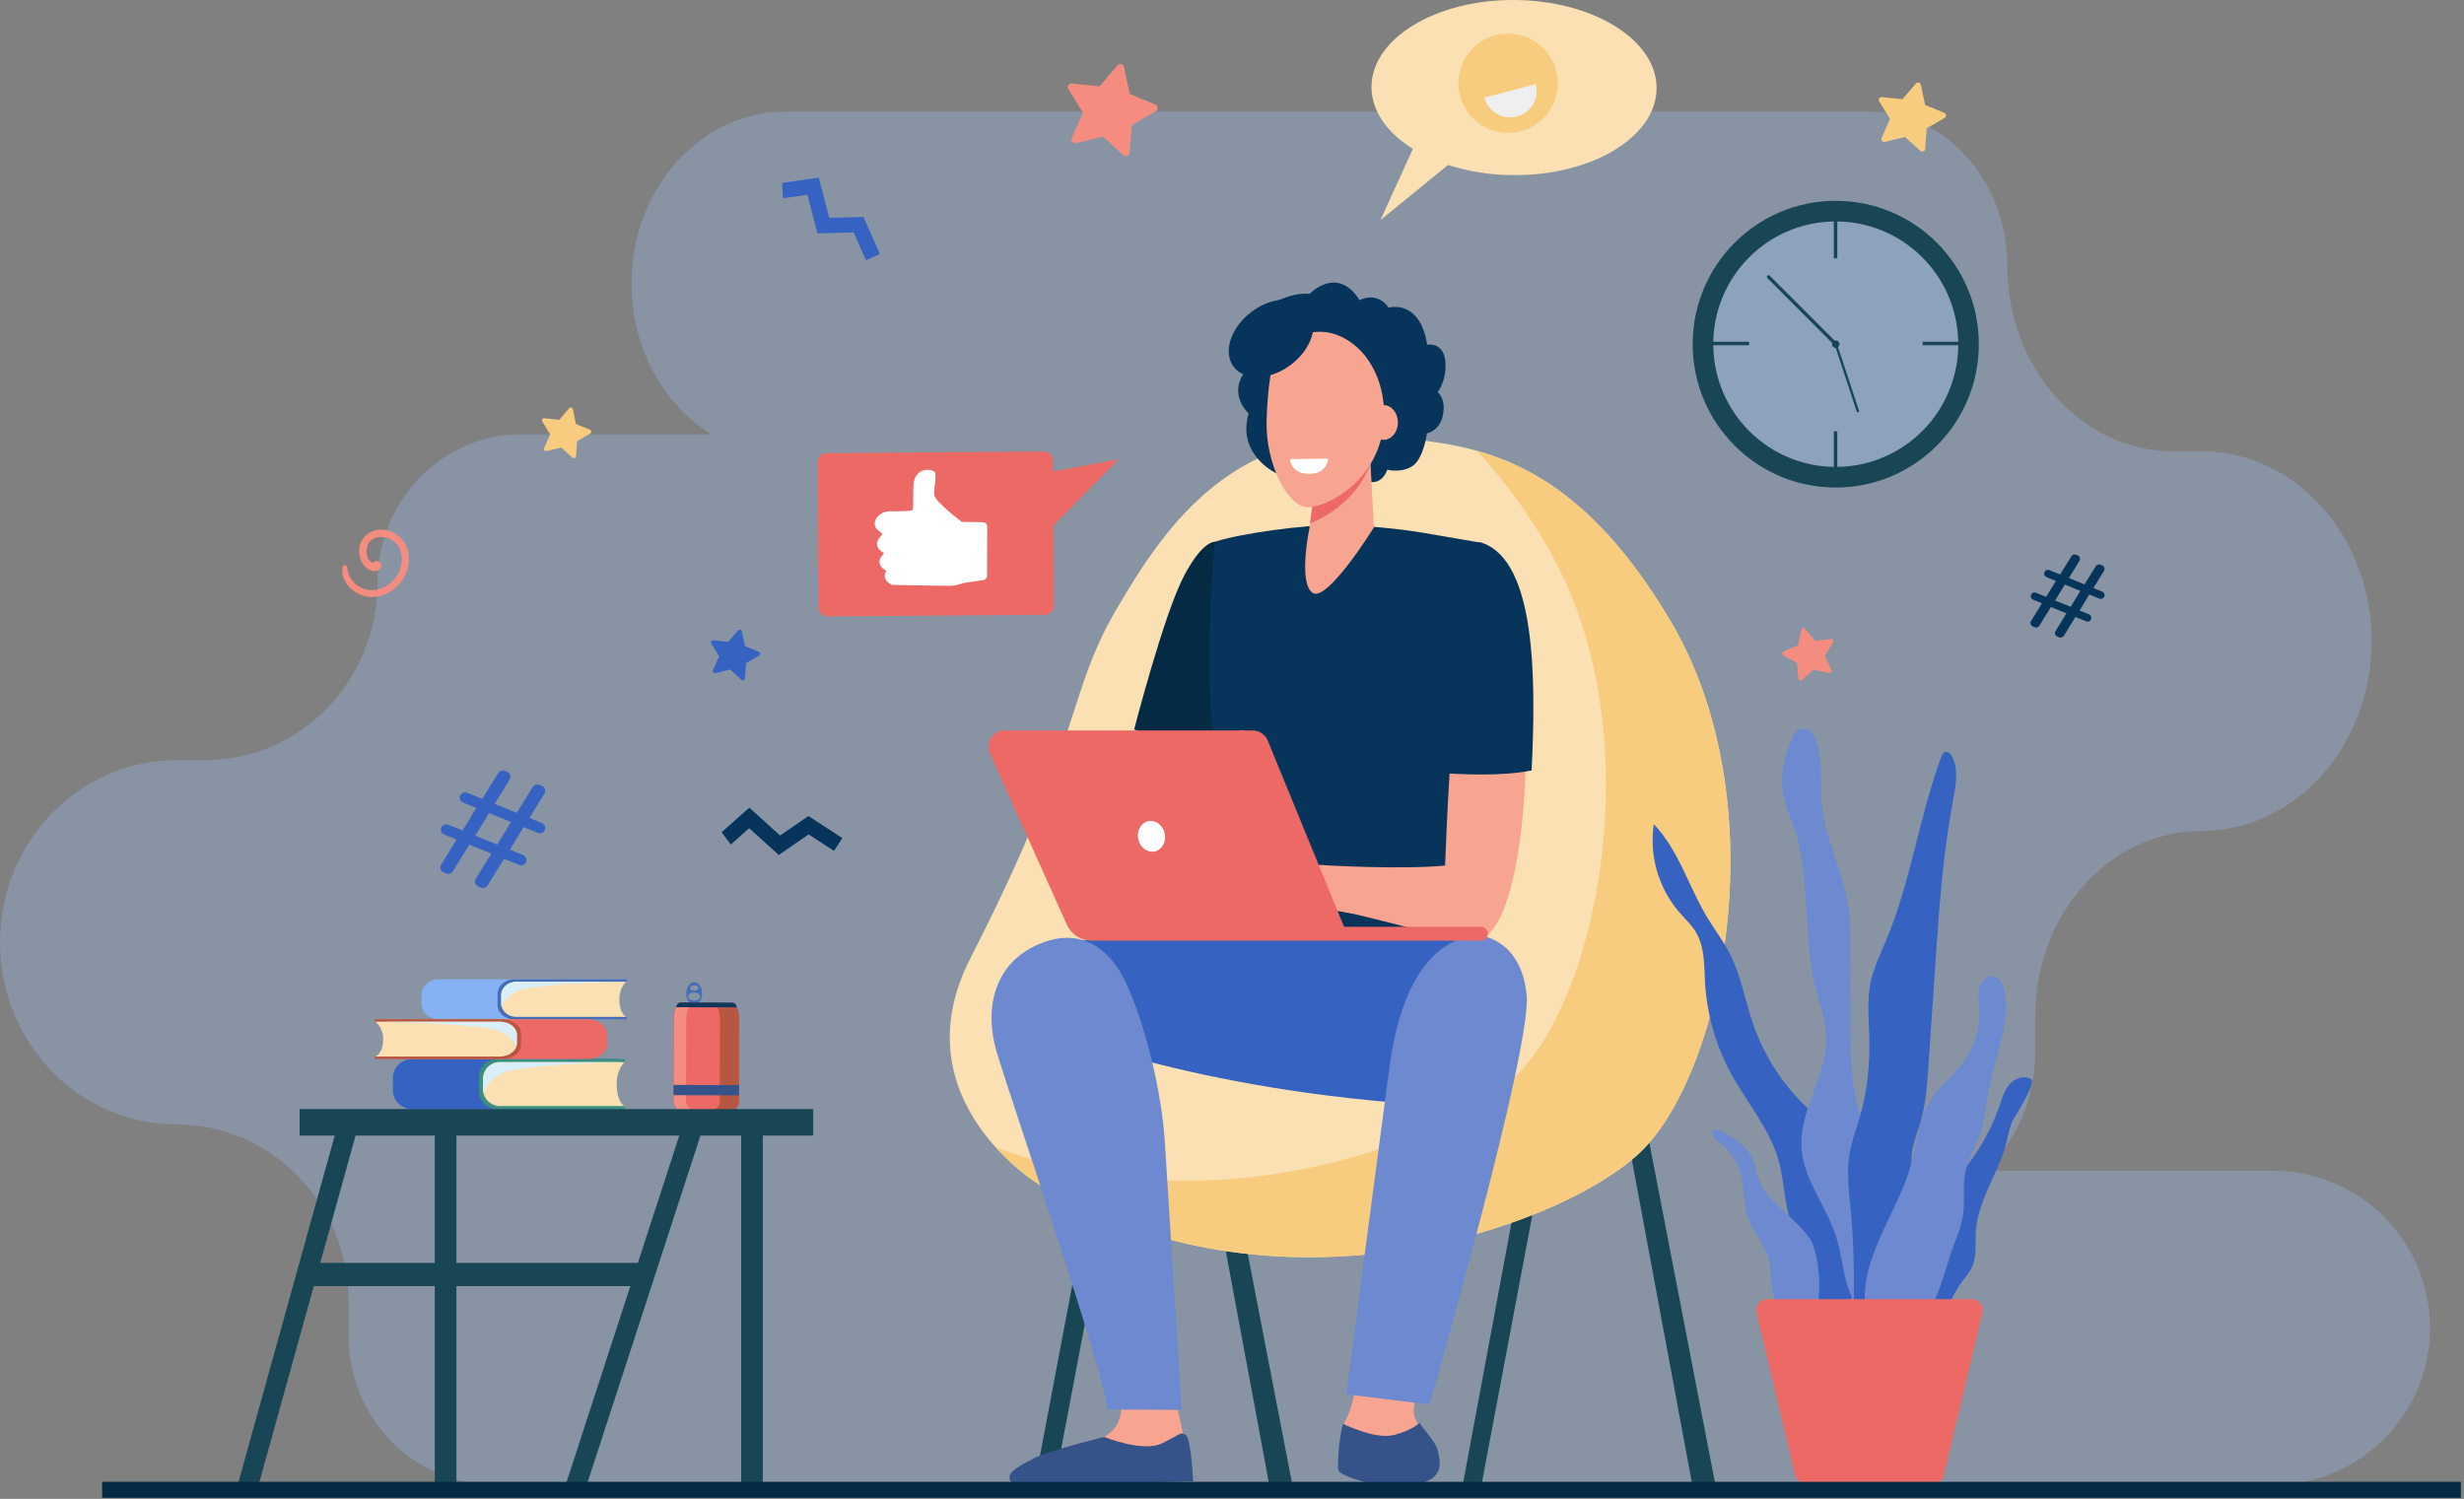 <svg width="503" height="306" viewBox="0 0 503 306" fill="none" xmlns="http://www.w3.org/2000/svg">
<rect x="0" y="0" width="503" height="306" fill="#808080" stroke="none"/>
<path opacity="0.3" d="M464 239.018H405.164C411.462 233.232 415.477 224.468 415.477 214.659V207.457C415.477 186.575 430.657 169.647 449.383 169.647C468.579 169.647 484.142 152.294 484.142 130.889C484.142 109.482 468.579 92.13 449.383 92.13H443.688C424.963 92.123 409.775 75.195 409.775 54.321C409.775 36.901 397.107 22.771 381.481 22.771H160.409C143.015 22.771 128.918 38.493 128.918 57.887C128.918 71.145 135.508 82.678 145.233 88.663H106.397C90.201 88.663 77.07 102.212 77.07 118.926C77.07 138.956 61.337 155.192 41.928 155.192H36.025C16.129 155.192 0 171.837 0 192.369C0 212.902 16.129 229.555 36.025 229.555C55.435 229.555 71.169 245.792 71.169 265.822V272.736C71.169 289.45 84.298 302.999 100.494 302.999H236.953C237.982 303.098 239.025 303.152 240.08 303.152H464C481.705 303.152 496.059 288.798 496.059 271.091C496.059 253.373 481.705 239.018 464 239.018Z" fill="#9BC1F9"/>
<path d="M141.718 200.535C140.826 200.535 140.099 201.564 140.095 202.835C140.092 204.106 140.814 205.142 141.707 205.143C142.599 205.145 143.326 204.116 143.328 202.843C143.33 201.57 142.606 200.539 141.718 200.535ZM141.718 201.187C142.197 201.187 142.584 201.428 142.584 201.723C142.584 202.018 142.194 202.255 141.715 202.254C141.236 202.252 140.849 202.013 140.849 201.718C140.849 201.423 141.238 201.185 141.717 201.187H141.718ZM141.71 204.279C141.04 204.279 140.487 203.907 140.489 203.453C140.491 202.999 141.038 202.631 141.715 202.632C142.392 202.634 142.938 203.004 142.936 203.458C142.934 203.912 142.385 204.281 141.708 204.279H141.71Z" fill="#466EB6"/>
<path d="M138.048 205.622C137.708 206.354 137.531 207.151 137.529 207.957L137.487 224.823C137.49 225.314 137.688 225.783 138.036 226.129C138.385 226.474 138.856 226.667 139.347 226.666L148.99 226.689C149.234 226.691 149.475 226.645 149.701 226.554C149.927 226.462 150.133 226.327 150.306 226.156C150.479 225.984 150.618 225.781 150.712 225.556C150.807 225.332 150.856 225.09 150.857 224.847L150.899 207.979C150.903 207.17 150.732 206.37 150.397 205.634L138.048 205.622Z" fill="#7F1CA0"/>
<path d="M138.048 205.622C137.708 206.354 137.531 207.151 137.529 207.957L137.487 224.823C137.49 225.314 137.688 225.783 138.036 226.129C138.385 226.474 138.856 226.667 139.347 226.666L148.99 226.689C149.234 226.691 149.475 226.645 149.701 226.554C149.927 226.462 150.133 226.327 150.306 226.156C150.479 225.984 150.618 225.781 150.712 225.556C150.807 225.332 150.856 225.09 150.857 224.847L150.899 207.979C150.903 207.17 150.732 206.37 150.397 205.634L138.048 205.622Z" fill="#7F1CA0"/>
<path d="M150.901 207.989L150.859 224.857C150.858 225.1 150.808 225.341 150.713 225.566C150.619 225.79 150.481 225.994 150.307 226.165C150.134 226.336 149.928 226.472 149.703 226.563C149.477 226.655 149.235 226.701 148.992 226.699L139.347 226.676C138.856 226.678 138.385 226.485 138.036 226.139C137.688 225.794 137.491 225.324 137.489 224.833L137.529 207.966C137.532 207.159 137.709 206.363 138.048 205.632L150.392 205.664C150.726 206.394 150.9 207.187 150.901 207.989Z" fill="#ED6966"/>
<path d="M140.045 224.83L140.085 207.962C140.089 207.156 140.266 206.361 140.605 205.629H138.048C137.708 206.361 137.531 207.157 137.529 207.964L137.487 224.83C137.49 225.321 137.688 225.79 138.036 226.136C138.385 226.481 138.856 226.674 139.347 226.673H141.903C141.412 226.674 140.941 226.481 140.593 226.136C140.244 225.79 140.047 225.321 140.045 224.83Z" fill="#F48C7F"/>
<path d="M150.901 207.989L150.859 224.857C150.858 225.1 150.808 225.341 150.713 225.566C150.619 225.79 150.481 225.994 150.307 226.165C150.134 226.336 149.928 226.471 149.702 226.563C149.477 226.655 149.235 226.701 148.991 226.699H145.048C145.543 226.705 146.019 226.514 146.373 226.168C146.727 225.823 146.929 225.351 146.936 224.857L146.976 207.989C146.976 207.179 146.799 206.379 146.459 205.644L150.387 205.654C150.724 206.386 150.9 207.183 150.901 207.989Z" fill="#B75742"/>
<path d="M150.392 205.653L138.047 205.622C138.048 205.494 138.074 205.366 138.124 205.248C138.174 205.129 138.247 205.021 138.339 204.931C138.431 204.84 138.539 204.769 138.659 204.721C138.778 204.672 138.906 204.648 139.035 204.649L149.407 204.674C149.536 204.674 149.663 204.699 149.783 204.748C149.902 204.797 150.01 204.869 150.102 204.959C150.193 205.05 150.266 205.158 150.316 205.277C150.365 205.396 150.391 205.524 150.392 205.653Z" fill="#13375B"/>
<path d="M137.493 221.491L137.488 223.587L150.858 223.619L150.864 221.524L137.493 221.491Z" fill="#355389"/>
<path d="M125.899 200.192H127.373C127.116 200.019 126.813 199.927 126.502 199.929H89.558C87.625 199.929 86.059 201.318 86.059 203.031V205.001C86.059 206.715 87.625 208.103 89.558 208.103L126.089 208.093L125.899 200.192Z" fill="#86B1F2"/>
<path d="M104.918 199.936C103.075 199.936 101.568 201.264 101.568 202.902V205.13C101.568 206.768 103.075 208.096 104.918 208.096H127.916V207.594H127.822L121.975 207.103L120.802 202.992C120.802 202.992 123.082 200.723 123.231 200.664C123.38 200.606 127.831 200.426 127.831 200.426H127.925V199.924L104.918 199.936Z" fill="#466EB6"/>
<path d="M126.432 204.001C126.432 201.599 127.832 200.435 127.832 200.435H105.397C103.698 200.435 102.322 201.654 102.322 203.158V204.874C102.322 206.381 103.698 207.599 105.397 207.599H127.832C127.832 207.599 126.432 207.028 126.432 204.001Z" fill="#FAE0B2"/>
<g style="mix-blend-mode:multiply">
<path d="M102.322 203.158V204.874C102.322 205.095 102.352 205.314 102.412 205.527C103.167 203.885 104.618 202.304 107.38 201.797C113.826 200.611 127.832 200.435 127.832 200.435H105.397C103.698 200.435 102.322 201.654 102.322 203.158Z" fill="#DAEEF7"/>
</g>
<path d="M125.291 216.534H126.966C126.683 216.317 126.337 216.199 125.98 216.199H84.161C83.645 216.194 83.134 216.29 82.656 216.482C82.179 216.675 81.743 216.96 81.375 217.32C81.007 217.681 80.714 218.111 80.513 218.585C80.311 219.059 80.204 219.568 80.199 220.083V222.549C80.204 223.064 80.311 223.573 80.513 224.047C80.714 224.521 81.007 224.951 81.375 225.311C81.743 225.672 82.179 225.957 82.656 226.149C83.134 226.342 83.645 226.438 84.161 226.433L125.506 226.418L125.291 216.534Z" fill="#3662C1"/>
<path d="M101.553 216.212C100.558 216.202 99.6 216.588 98.889 217.284C98.179 217.981 97.774 218.931 97.764 219.925V222.713C97.774 223.708 98.179 224.658 98.889 225.354C99.6 226.05 100.558 226.436 101.553 226.426H127.583V225.803H127.474L120.857 225.188L119.517 220.044C119.517 220.044 122.1 217.197 122.268 217.128C122.435 217.059 127.472 216.833 127.472 216.833H127.581V216.214L101.553 216.212Z" fill="#3C8F7C"/>
<path d="M125.895 221.301C125.895 218.294 127.479 216.835 127.479 216.835H102.086C101.633 216.831 101.184 216.915 100.764 217.085C100.345 217.254 99.962 217.504 99.639 217.821C99.316 218.137 99.059 218.515 98.882 218.931C98.704 219.348 98.611 219.795 98.606 220.247V222.393C98.616 223.306 98.987 224.179 99.64 224.818C100.292 225.458 101.172 225.812 102.086 225.803H127.479C127.479 225.803 125.895 225.088 125.895 221.301Z" fill="#FAE0B2"/>
<g style="mix-blend-mode:multiply">
<path d="M98.606 220.247V222.393C98.606 222.668 98.64 222.943 98.707 223.21C99.565 221.155 101.206 219.177 104.33 218.54C111.627 217.056 127.479 216.835 127.479 216.835H102.086C101.633 216.831 101.184 216.915 100.764 217.085C100.345 217.254 99.962 217.504 99.639 217.821C99.316 218.137 99.059 218.515 98.882 218.931C98.704 219.348 98.611 219.795 98.606 220.247Z" fill="#DAEEF7"/>
</g>
<path d="M78.821 208.344H77.146C77.445 208.171 77.786 208.08 78.132 208.083H119.968C122.156 208.083 123.93 209.463 123.93 211.165V213.115C123.93 214.817 122.156 216.195 119.968 216.195L78.606 216.185L78.821 208.344Z" fill="#ED6966"/>
<path d="M102.573 208.09C104.667 208.09 106.363 209.41 106.363 211.038V213.249C106.363 214.877 104.667 216.195 102.573 216.195H76.528V215.693H76.636L83.256 215.205L84.596 211.123C84.596 211.123 82.013 208.867 81.844 208.81C81.675 208.753 76.638 208.575 76.638 208.575H76.529V208.09H102.573Z" fill="#B75742"/>
<path d="M78.218 212.128C78.218 209.741 76.632 208.585 76.632 208.585H102.035C103.958 208.585 105.516 209.797 105.516 211.292V212.994C105.516 214.488 103.958 215.701 102.035 215.701H76.632C76.632 215.701 78.218 215.133 78.218 212.128Z" fill="#FAE0B2"/>
<g style="mix-blend-mode:multiply">
<path d="M105.516 211.292V212.994C105.516 213.214 105.482 213.433 105.414 213.642C104.558 212.013 102.916 210.443 99.789 209.939C92.491 208.766 76.632 208.585 76.632 208.585H102.035C103.958 208.592 105.516 209.797 105.516 211.292Z" fill="#DAEEF7"/>
</g>
<path d="M232.37 212.692L228.448 211.949L211.419 301.813L215.341 302.557L232.37 212.692Z" fill="#184655"/>
<path d="M345.435 302.981H350.152L332.574 211.949L328.651 212.693L345.435 302.981Z" fill="#184655"/>
<path d="M259.075 302.981H263.792L246.214 211.949L242.291 212.693L259.075 302.981Z" fill="#184655"/>
<path d="M302.457 302.981L298.626 303.026L315.481 212.358L319.402 213.1L302.457 302.981Z" fill="#184655"/>
<path d="M285.347 89.351C300.876 91.013 320.973 92.768 341.147 127.004C363.198 164.425 351.591 220.319 334.187 235.852C316.784 251.385 259.941 270.562 212.159 241.852C212.159 241.852 183.308 224.452 198.115 195.574C220.901 151.138 217.682 141.869 227.866 124.453C238.05 107.038 252.383 85.82 285.347 89.351Z" fill="#FAE0B2"/>
<path d="M341.147 127.004C327.378 103.637 313.645 95.403 301.375 91.996C306.12 96.907 310.931 103.219 315.749 111.398C337.799 148.818 326.191 204.713 308.787 220.245C293.353 234.019 246.904 250.656 203.26 234.222C207.747 239.188 212.156 241.847 212.156 241.847C259.938 270.559 316.78 251.381 334.184 235.848C351.588 220.316 363.198 164.425 341.147 127.004Z" fill="#F7CC7F"/>
<path d="M69.909 115.872C69.469 119.344 73.084 122.098 76.298 121.882C79.853 121.641 82.868 118.726 83.387 115.234C83.95 111.453 81.678 108.43 78.164 108.153C74.744 107.884 72.556 110.929 73.543 114.001C74.251 116.204 76.263 117.024 77.275 116.418C78.065 115.944 78.017 114.743 77.062 114.539C76.875 114.507 76.683 114.53 76.509 114.605C76.335 114.68 76.186 114.804 76.08 114.961C75.243 114.626 74.447 113.105 74.987 111.462C75.677 109.359 78.337 109.24 79.983 110.22C82.082 111.467 82.412 114.152 81.643 116.292C80.834 118.539 78.628 120.313 76.224 120.48C74.91 120.563 73.615 120.127 72.618 119.266C71.621 118.405 71.001 117.188 70.891 115.875C70.891 115.811 70.879 115.747 70.854 115.687C70.83 115.628 70.794 115.574 70.749 115.528C70.703 115.482 70.649 115.446 70.59 115.421C70.53 115.396 70.466 115.383 70.402 115.383C70.338 115.383 70.274 115.395 70.214 115.42C70.154 115.444 70.1 115.48 70.054 115.525C70.009 115.571 69.972 115.625 69.947 115.684C69.923 115.744 69.91 115.808 69.909 115.872Z" fill="#F48C7F"/>
<path d="M309.183 0.001C293.102 -0.095 280.037 7.832 279.975 17.704C279.945 22.641 283.176 27.13 288.424 30.396L281.814 44.915L295.608 33.679C299.929 35.051 304.436 35.751 308.97 35.755C325.05 35.85 338.116 27.924 338.179 18.049C338.243 8.175 325.255 0.096 309.183 0.001Z" fill="#FAE0B2"/>
<path d="M298.05 19.579C298.562 21.518 299.637 23.262 301.141 24.591C302.644 25.919 304.507 26.772 306.494 27.041C308.482 27.311 310.505 26.985 312.307 26.105C314.11 25.224 315.611 23.829 316.621 22.096C317.63 20.363 318.103 18.369 317.98 16.367C317.857 14.365 317.143 12.445 315.928 10.848C314.713 9.252 313.052 8.052 311.155 7.4C309.259 6.747 307.211 6.672 305.271 7.183C303.983 7.523 302.774 8.112 301.714 8.919C300.654 9.726 299.763 10.733 299.092 11.885C298.421 13.036 297.984 14.308 297.805 15.628C297.627 16.948 297.71 18.291 298.05 19.579Z" fill="#F7CC7F"/>
<path d="M313.507 17.165C313.689 17.853 313.733 18.571 313.638 19.276C313.542 19.982 313.308 20.662 312.95 21.277C312.591 21.892 312.115 22.431 311.548 22.862C310.982 23.293 310.336 23.609 309.647 23.79C308.959 23.972 308.241 24.016 307.536 23.921C306.83 23.825 306.15 23.591 305.535 23.233C304.92 22.874 304.381 22.398 303.95 21.831C303.519 21.265 303.203 20.619 303.022 19.93L313.507 17.165Z" fill="#EFEFEF"/>
<path d="M168.96 125.842L213.335 125.507C213.82 125.501 214.283 125.304 214.624 124.959C214.965 124.615 215.156 124.149 215.156 123.664L214.933 93.998C214.927 93.513 214.731 93.05 214.386 92.709C214.041 92.368 213.575 92.177 213.09 92.177L168.715 92.512C168.23 92.517 167.767 92.714 167.426 93.059C167.086 93.404 166.894 93.869 166.894 94.354L167.117 124.021C167.123 124.506 167.32 124.969 167.665 125.31C168.009 125.651 168.475 125.842 168.96 125.842Z" fill="#ED6966"/>
<path d="M214.017 108.351L228.343 93.751L210.668 97.05L214.017 108.351Z" fill="#ED6966"/>
<path d="M200.648 106.616L196.337 106.539C196.337 106.539 190.903 102.482 190.735 101.048C190.568 99.614 191.461 96.579 190.618 96.19C189.776 95.802 187.99 95.508 186.863 97.408C186.044 98.787 186.725 103.817 186.219 104.153C185.901 104.364 183.422 104.39 181.611 104.38C181.027 104.376 180.452 104.532 179.95 104.832C179.448 105.132 179.038 105.563 178.764 106.08C178.579 106.426 178.519 106.826 178.594 107.211C178.669 107.597 178.875 107.944 179.178 108.195L180.141 108.999L179.384 110.004C179.113 110.365 178.997 110.818 179.06 111.264C179.122 111.71 179.359 112.113 179.719 112.385L180.477 112.962L179.958 113.555C179.801 113.735 179.684 113.946 179.613 114.174C179.543 114.402 179.522 114.642 179.55 114.879C179.578 115.116 179.656 115.344 179.778 115.549C179.901 115.754 180.065 115.931 180.26 116.068L180.93 116.542L180.829 116.728C180.626 117.103 180.57 117.54 180.673 117.953C180.776 118.367 181.03 118.727 181.385 118.962L182.064 119.411L193.548 119.614C194.623 119.634 195.692 119.433 196.687 119.024L200.739 118.428C200.949 118.397 201.142 118.292 201.281 118.13C201.421 117.969 201.497 117.763 201.497 117.55L201.524 107.5C201.523 107.268 201.43 107.045 201.266 106.88C201.103 106.714 200.881 106.62 200.648 106.616Z" fill="white"/>
<path d="M235.489 146.225L231.497 158.2L243.663 153.416L235.489 146.225Z" fill="#F79C8D"/>
<path d="M248.03 110.592C247.219 110.626 244.997 111.366 241.747 117.487C237.598 125.303 231.529 148.914 231.529 148.914L249.642 155.633L251.966 150.705L255.797 112.765C255.797 112.765 248.255 110.582 248.03 110.592Z" fill="#042A44"/>
<path d="M271.961 107.189C266.784 107.189 253.975 108.696 248.03 110.594C248.03 110.594 243.663 148.004 251.961 176.423C253.821 182.788 250.425 202.803 250.425 202.803L304.07 202.098C304.07 202.098 297.715 153.708 300.109 145.892C302.502 138.076 302.559 110.837 302.559 110.837C302.559 110.837 302.193 110.78 290.499 108.766C285.057 107.837 277.489 107.182 271.961 107.189Z" fill="#07345A"/>
<path d="M278.213 272.244C278.213 272.244 277.025 285.895 274.844 289.676C272.663 293.456 274.958 299.882 275.074 300.765C275.189 301.647 279.667 302.907 286.787 302.15C293.908 301.393 293.792 299.756 293.218 297.11C292.643 294.463 288.854 291.061 288.625 288.542C288.395 286.023 290.802 276.949 290.802 276.949L278.213 272.244Z" fill="#F7A491"/>
<path d="M256.477 191.543C256.477 191.543 219.447 189.495 211.178 194.485C202.908 199.475 212.673 209.728 212.673 209.728C212.673 209.728 242.824 222.793 293.291 225.693C305.243 226.381 306.273 194.636 304.038 192.009C301.804 189.383 256.477 191.543 256.477 191.543Z" fill="#3662C1"/>
<path d="M287.675 303.214C295.007 302.435 294.1 298.845 293.509 296.12C293.139 294.415 291.035 292.403 289.782 290.5C289.127 291.021 288.06 291.939 284.876 292.877C281.569 293.85 277.037 291.924 274.156 290.716C273.127 294.535 273.08 299.405 273.176 300.143C273.288 301.054 280.343 303.992 287.675 303.214Z" fill="#355389"/>
<path d="M283.628 217.945C282.149 229.103 274.824 284.647 274.824 284.647L291.821 286.746C291.821 286.746 312.722 214.249 311.65 203.162C310.578 192.074 302.754 191.141 302.754 191.141C302.754 191.141 287.544 188.411 283.628 217.945Z" fill="#6D89CF"/>
<path d="M267.345 59.991C267.345 59.991 272.993 54.036 277.536 61.279C277.536 61.279 281.033 59.314 283.489 62.813C283.489 62.813 289.812 60.91 291.347 70.364C291.347 70.364 294.6 69.75 295.032 73.617C295.464 77.485 293.497 80.063 293.497 80.063C293.497 80.063 295.325 81.433 294.502 84.987C293.796 88.002 291.295 88.472 291.295 88.472C291.295 88.472 290.625 93.565 288.41 95.101C286.196 96.637 283.193 95.899 283.193 95.899C283.193 95.899 282.395 98.661 279.816 98.411C277.236 98.162 274.047 95.711 271.161 96.817C268.275 97.922 260.787 96.755 260.787 96.755C260.787 96.755 252.379 93.011 254.894 84.416C254.894 84.416 250.476 80.426 254.343 75.639C254.343 75.639 251.519 68.15 257.105 63.731C262.692 59.312 267.345 59.991 267.345 59.991Z" fill="#07345A"/>
<path d="M268.3 100.413L267.278 107.998C267.278 107.998 264.988 118.924 267.933 121.029C270.878 123.135 280.462 107.686 280.462 107.686L279.457 88.468L268.3 100.413Z" fill="#F7A491"/>
<path d="M279.777 94.689C277.343 101.244 271.548 105.274 267.434 106.837L268.3 100.406L279.457 88.468L279.777 94.689Z" fill="#ED6966"/>
<path d="M272.641 68.279C266.663 66.22 260.29 70.192 259.378 76.356C258.897 79.578 258.623 82.828 258.556 86.085C258.388 94.944 262.98 103.564 267.003 103.564C271.027 103.564 282.142 97.83 282.544 85.255C282.792 77.492 278.916 70.438 272.641 68.279Z" fill="#F7A491"/>
<path d="M279.579 86.249C279.579 88.204 280.876 89.787 282.474 89.787C284.072 89.787 285.367 88.204 285.367 86.249C285.367 84.294 284.07 82.711 282.474 82.711C280.878 82.711 279.579 84.304 279.579 86.249Z" fill="#F7A491"/>
<path d="M255.216 63.868C251.06 67.16 249.605 72.16 251.963 75.038C254.322 77.915 259.603 77.58 263.757 74.289C267.911 70.998 269.368 65.998 267.01 63.118C264.652 60.239 259.37 60.58 255.216 63.868Z" fill="#07345A"/>
<path d="M303.144 115.004C298.129 113.128 295.675 158.167 294.998 176.706C286.121 177.557 270.635 176.706 266.78 176.423C264.966 176.287 260.787 174.761 258.983 174.527C257.141 174.286 255.466 174.16 254.553 174.318C254.218 174.376 244.961 178.148 244.167 178.976C243.186 180.003 240.529 182.591 240.985 183.71C241.44 184.828 246.092 180.591 246.092 180.591L248.368 179.318C245.534 182.078 240.127 185.711 240.906 187.035C241.667 188.326 246.543 184.638 250.018 182.125C247.037 184.805 243.333 189.609 244.188 190.358C244.953 191.028 249.166 185.472 253.668 183.87C255.343 183.277 257 184.921 258.313 185.118C259.276 185.264 260.765 185.576 261.712 185.308L266.588 183.931C268.248 184.08 268.29 185.058 269.966 185.415C271.913 185.827 275.107 186.262 277.586 186.865C291.863 190.343 296.625 191.956 300.995 191.954C314.229 191.946 314.998 119.435 303.144 115.004Z" fill="#F7A491"/>
<path d="M312.663 157.287C313.603 138.299 313.464 114.894 302.78 110.901C298.566 109.324 291.137 118.798 292.472 157.673C298.177 158.142 306.549 158.52 312.663 157.287Z" fill="#07345A"/>
<path d="M252.906 149.128H253.995L270.363 189.214L269.236 189.043L252.906 149.128Z" fill="#F79C8D"/>
<path d="M228.511 283.924C228.511 283.924 229.993 288.663 227.338 291.797C224.683 294.931 213.646 298.006 212.199 299.703C210.752 301.4 210.859 302.845 210.859 302.845L241.831 301.996L241.496 292.674L240.069 285.974L228.511 283.924Z" fill="#F7A491"/>
<path d="M225.41 293.359C225.41 293.359 233.368 296.567 237.213 294.668C241.057 292.768 240.941 292.242 242.054 292.951C243.166 293.659 243.561 302.398 243.561 302.398L208.735 303.418C206.312 303.363 205.085 301.584 207.06 300.068C208.41 299.023 209.97 298.324 210.858 297.818C213.58 296.254 225.41 293.359 225.41 293.359Z" fill="#355389"/>
<path d="M229.683 200.29C227.29 195.265 221.846 188.733 212.263 192.671C203.127 196.426 200.675 205.654 203.553 215.103C206.43 224.552 225.412 280.103 226.074 287.739L241.224 287.84C241.224 287.84 238.471 243.855 237.796 233.223C237.154 222.997 233.827 208.981 229.683 200.29Z" fill="#6D89CF"/>
<path d="M205.085 149.128H255.734C256.389 149.128 257.029 149.323 257.573 149.688C258.117 150.053 258.541 150.572 258.789 151.178L274.383 189.214H302.306C302.681 189.214 303.04 189.362 303.305 189.627C303.571 189.892 303.72 190.251 303.72 190.626C303.72 191.001 303.571 191.36 303.306 191.625C303.041 191.89 302.681 192.039 302.306 192.039H222.841C221.771 192.039 220.725 191.73 219.827 191.148C218.929 190.567 218.218 189.739 217.78 188.763L202.07 153.783C201.845 153.28 201.749 152.728 201.791 152.179C201.833 151.629 202.012 151.098 202.312 150.636C202.612 150.173 203.022 149.792 203.507 149.529C203.991 149.266 204.534 149.128 205.085 149.128Z" fill="#ED6966"/>
<path d="M232.355 171.277C232.69 172.986 234.188 174.125 235.685 173.828C237.182 173.532 238.115 171.902 237.774 170.193C237.432 168.485 235.941 167.346 234.445 167.642C232.95 167.939 232.013 169.564 232.355 171.277Z" fill="white"/>
<path opacity="0.3" d="M374.75 95.324C388.562 95.324 399.759 84.104 399.759 70.264C399.759 56.423 388.562 45.204 374.75 45.204C360.939 45.204 349.742 56.423 349.742 70.264C349.742 84.104 360.939 95.324 374.75 95.324Z" fill="#9BC1F9"/>
<path d="M357.074 69.771H347.854V70.481H357.074V69.771Z" fill="#184655"/>
<path d="M401.703 69.771H392.484V70.481H401.703V69.771Z" fill="#184655"/>
<path d="M375.065 43.502H374.357V52.741H375.065V43.502Z" fill="#184655"/>
<path d="M375.065 88.044H374.357V97.284H375.065V88.044Z" fill="#184655"/>
<path d="M375.512 70.264C375.512 70.415 375.468 70.562 375.384 70.688C375.3 70.814 375.18 70.912 375.041 70.969C374.901 71.027 374.747 71.042 374.599 71.013C374.451 70.983 374.315 70.91 374.208 70.803C374.101 70.696 374.029 70.56 373.999 70.412C373.97 70.263 373.985 70.11 374.043 69.97C374.102 69.831 374.2 69.711 374.326 69.628C374.451 69.544 374.599 69.499 374.75 69.5C374.953 69.5 375.146 69.581 375.289 69.724C375.432 69.867 375.512 70.061 375.512 70.264Z" fill="#184655"/>
<path d="M374.75 70.605C374.706 70.606 374.661 70.597 374.62 70.58C374.578 70.564 374.541 70.538 374.509 70.507L360.796 56.771C360.764 56.74 360.739 56.702 360.721 56.66C360.704 56.619 360.695 56.575 360.695 56.53C360.695 56.485 360.704 56.441 360.721 56.399C360.738 56.358 360.763 56.32 360.795 56.288C360.826 56.256 360.864 56.231 360.905 56.214C360.947 56.197 360.991 56.188 361.036 56.188C361.081 56.187 361.126 56.196 361.167 56.213C361.208 56.23 361.246 56.255 361.278 56.287L374.992 70.022C375.055 70.087 375.091 70.174 375.091 70.265C375.091 70.355 375.055 70.442 374.992 70.507C374.96 70.538 374.922 70.564 374.881 70.58C374.84 70.597 374.795 70.606 374.75 70.605Z" fill="#184655"/>
<path d="M379.159 84.151C379.13 84.137 379.104 84.117 379.083 84.092C379.061 84.067 379.045 84.038 379.035 84.007L374.6 70.592C374.589 70.561 374.585 70.528 374.587 70.496C374.59 70.463 374.598 70.432 374.613 70.403C374.627 70.373 374.648 70.347 374.672 70.326C374.697 70.305 374.725 70.288 374.756 70.278C374.787 70.268 374.82 70.263 374.852 70.266C374.885 70.268 374.917 70.277 374.946 70.291C374.975 70.306 375.001 70.326 375.022 70.35C375.044 70.375 375.06 70.404 375.07 70.435L379.502 83.852C379.518 83.898 379.519 83.948 379.506 83.996C379.493 84.043 379.467 84.085 379.429 84.118C379.392 84.15 379.346 84.17 379.298 84.176C379.249 84.182 379.2 84.174 379.156 84.151H379.159Z" fill="#184655"/>
<path d="M414.608 126.792L416.841 123.165L415.048 122.438C414.954 122.4 414.869 122.344 414.797 122.273C414.725 122.202 414.667 122.117 414.628 122.024C414.589 121.93 414.568 121.83 414.568 121.729C414.568 121.627 414.588 121.527 414.626 121.433C414.664 121.339 414.72 121.254 414.792 121.181C414.863 121.109 414.947 121.052 415.041 121.013C415.134 120.973 415.235 120.953 415.336 120.953C415.437 120.952 415.538 120.972 415.631 121.011L417.698 121.849L419.693 118.592L417.779 117.815C417.685 117.777 417.599 117.721 417.527 117.65C417.454 117.579 417.397 117.494 417.358 117.401C417.318 117.307 417.298 117.207 417.298 117.106C417.298 117.004 417.318 116.904 417.357 116.81C417.395 116.716 417.451 116.63 417.522 116.558C417.593 116.486 417.678 116.429 417.771 116.389C417.865 116.35 417.965 116.33 418.066 116.33C418.168 116.329 418.268 116.349 418.362 116.388L420.551 117.276L422.869 113.547C422.964 113.394 423.111 113.279 423.282 113.223C423.454 113.167 423.64 113.174 423.807 113.242L424.142 113.378C424.245 113.42 424.338 113.483 424.414 113.565C424.49 113.646 424.548 113.743 424.583 113.848C424.617 113.954 424.629 114.066 424.616 114.177C424.603 114.287 424.566 114.394 424.507 114.488L422.352 118.006L425.521 119.313L427.839 115.584C427.935 115.431 428.081 115.316 428.253 115.26C428.425 115.204 428.611 115.21 428.779 115.277L429.142 115.426C429.245 115.468 429.338 115.532 429.414 115.613C429.49 115.694 429.548 115.791 429.583 115.897C429.617 116.003 429.629 116.115 429.616 116.225C429.603 116.336 429.566 116.442 429.507 116.537L427.353 120.055L429.146 120.782C429.24 120.819 429.325 120.876 429.397 120.947C429.47 121.018 429.527 121.103 429.566 121.196C429.605 121.29 429.626 121.39 429.626 121.491C429.626 121.593 429.607 121.693 429.568 121.787C429.53 121.881 429.474 121.966 429.403 122.038C429.331 122.111 429.247 122.168 429.153 122.207C429.06 122.246 428.96 122.267 428.858 122.267C428.757 122.267 428.656 122.247 428.563 122.209L426.496 121.371L424.531 124.639L426.445 125.415C426.54 125.453 426.625 125.509 426.697 125.58C426.769 125.651 426.827 125.736 426.866 125.829C426.905 125.923 426.926 126.023 426.926 126.124C426.926 126.226 426.906 126.326 426.868 126.42C426.83 126.514 426.774 126.6 426.703 126.672C426.632 126.744 426.547 126.802 426.453 126.841C426.36 126.88 426.259 126.901 426.158 126.901C426.057 126.901 425.956 126.881 425.863 126.842L423.673 125.954L421.305 129.807C421.21 129.961 421.063 130.076 420.891 130.133C420.719 130.189 420.533 130.183 420.365 130.115L419.973 129.947C419.87 129.906 419.777 129.842 419.701 129.761C419.625 129.679 419.568 129.582 419.533 129.477C419.498 129.371 419.487 129.259 419.501 129.148C419.514 129.038 419.551 128.931 419.61 128.837L421.841 125.21L418.667 123.924L416.308 127.753C416.213 127.907 416.066 128.023 415.894 128.079C415.722 128.136 415.535 128.129 415.367 128.061L414.976 127.904C414.873 127.862 414.78 127.799 414.703 127.717C414.627 127.636 414.569 127.539 414.534 127.433C414.499 127.327 414.488 127.215 414.5 127.104C414.513 126.993 414.55 126.887 414.608 126.792ZM422.697 123.887L424.693 120.631L421.519 119.343L419.523 122.599L422.697 123.887Z" fill="#07345A"/>
<path d="M218.784 28.17L221.065 23.019L218.115 18.219C218.041 18.095 218.002 17.954 218.004 17.81C218.005 17.666 218.047 17.525 218.124 17.404C218.201 17.282 218.31 17.184 218.439 17.121C218.568 17.058 218.713 17.032 218.856 17.046L224.459 17.626L228.114 13.336C228.208 13.228 228.33 13.149 228.466 13.106C228.602 13.063 228.748 13.059 228.886 13.093C229.025 13.128 229.151 13.2 229.251 13.302C229.352 13.404 229.422 13.532 229.454 13.671L230.626 19.18L235.834 21.329C235.968 21.384 236.083 21.476 236.167 21.594C236.251 21.711 236.301 21.85 236.311 21.994C236.32 22.138 236.289 22.282 236.221 22.41C236.153 22.537 236.051 22.643 235.926 22.716L231.054 25.542L230.618 31.158C230.607 31.302 230.555 31.44 230.47 31.557C230.384 31.673 230.268 31.763 230.134 31.817C230 31.871 229.853 31.886 229.711 31.861C229.568 31.836 229.436 31.772 229.328 31.676L225.141 27.912L219.665 29.235C219.525 29.267 219.38 29.259 219.244 29.212C219.109 29.166 218.989 29.083 218.898 28.973C218.807 28.863 218.748 28.729 218.727 28.587C218.707 28.446 218.727 28.301 218.784 28.17Z" fill="#F48C7F"/>
<path d="M384.114 28.165L385.822 24.301L383.61 20.699C383.553 20.607 383.523 20.501 383.523 20.392C383.524 20.284 383.554 20.178 383.612 20.086C383.67 19.994 383.752 19.92 383.85 19.873C383.947 19.826 384.056 19.807 384.164 19.818L388.368 20.252L391.109 17.036C391.179 16.955 391.271 16.895 391.374 16.863C391.476 16.831 391.585 16.828 391.69 16.855C391.794 16.881 391.888 16.936 391.963 17.013C392.038 17.09 392.09 17.186 392.114 17.291L393 21.423L396.906 23.036C397.007 23.077 397.093 23.145 397.157 23.233C397.22 23.321 397.258 23.425 397.265 23.533C397.272 23.642 397.249 23.75 397.198 23.845C397.147 23.941 397.07 24.02 396.977 24.075L393.32 26.195L392.993 30.408C392.985 30.516 392.946 30.619 392.882 30.706C392.818 30.793 392.73 30.861 392.63 30.901C392.529 30.941 392.42 30.952 392.313 30.934C392.207 30.915 392.107 30.867 392.027 30.795L388.881 27.972L384.772 28.964C384.667 28.988 384.558 28.982 384.457 28.947C384.355 28.912 384.265 28.85 384.197 28.767C384.129 28.684 384.085 28.584 384.07 28.478C384.055 28.372 384.071 28.263 384.114 28.165Z" fill="#F7CC7F"/>
<path d="M367.121 138.562L366.849 135.363L364.059 133.771C363.987 133.73 363.929 133.67 363.89 133.597C363.851 133.525 363.833 133.443 363.838 133.361C363.843 133.279 363.871 133.2 363.918 133.132C363.966 133.065 364.031 133.013 364.107 132.981L367.067 131.733L367.717 128.587C367.734 128.506 367.773 128.432 367.83 128.373C367.887 128.313 367.959 128.271 368.039 128.25C368.119 128.23 368.203 128.232 368.281 128.256C368.36 128.281 368.43 128.327 368.484 128.389L370.584 130.818L373.777 130.466C373.859 130.457 373.943 130.471 374.018 130.506C374.093 130.542 374.156 130.598 374.2 130.668C374.245 130.738 374.268 130.819 374.269 130.902C374.269 130.985 374.246 131.066 374.203 131.136L372.541 133.885L373.864 136.811C373.898 136.887 373.91 136.97 373.9 137.051C373.889 137.133 373.856 137.21 373.803 137.274C373.751 137.338 373.682 137.386 373.604 137.412C373.526 137.439 373.442 137.443 373.362 137.425L370.233 136.693L367.858 138.855C367.796 138.91 367.721 138.947 367.639 138.962C367.558 138.976 367.475 138.968 367.398 138.938C367.321 138.907 367.255 138.856 367.206 138.789C367.157 138.723 367.127 138.644 367.121 138.562Z" fill="#F48C7F"/>
<path d="M111.058 91.507L112.315 88.673L110.692 86.033C110.65 85.965 110.628 85.887 110.629 85.807C110.629 85.728 110.652 85.65 110.694 85.582C110.736 85.515 110.797 85.461 110.868 85.426C110.94 85.391 111.02 85.377 111.099 85.385L114.181 85.704L116.191 83.344C116.242 83.284 116.31 83.239 116.386 83.215C116.461 83.191 116.542 83.188 116.619 83.208C116.697 83.227 116.767 83.268 116.822 83.325C116.877 83.383 116.915 83.454 116.931 83.532L117.581 86.562L120.447 87.745C120.52 87.775 120.583 87.826 120.629 87.891C120.675 87.955 120.702 88.031 120.708 88.11C120.713 88.189 120.696 88.268 120.659 88.338C120.622 88.409 120.566 88.467 120.497 88.507L117.817 90.061L117.578 93.152C117.572 93.231 117.543 93.307 117.496 93.371C117.449 93.435 117.385 93.484 117.311 93.513C117.238 93.543 117.157 93.551 117.079 93.537C117.001 93.523 116.928 93.488 116.869 93.435L114.563 91.366L111.548 92.093C111.47 92.111 111.39 92.108 111.315 92.082C111.24 92.057 111.173 92.012 111.122 91.951C111.071 91.89 111.039 91.816 111.027 91.738C111.016 91.659 111.027 91.579 111.058 91.507Z" fill="#F7CC7F"/>
<path d="M145.549 136.836L146.804 134.003L145.182 131.362C145.141 131.294 145.119 131.216 145.119 131.137C145.119 131.057 145.142 130.98 145.184 130.912C145.226 130.845 145.286 130.791 145.358 130.756C145.429 130.721 145.509 130.707 145.588 130.715L148.671 131.033L150.681 128.675C150.733 128.614 150.8 128.569 150.876 128.545C150.952 128.521 151.033 128.519 151.11 128.538C151.187 128.558 151.257 128.598 151.312 128.656C151.367 128.713 151.405 128.785 151.422 128.863L152.072 131.893L154.936 133.075C155.01 133.106 155.073 133.156 155.12 133.22C155.166 133.285 155.193 133.361 155.199 133.441C155.204 133.52 155.187 133.599 155.149 133.669C155.112 133.74 155.055 133.798 154.986 133.837L152.306 135.392L152.067 138.481C152.061 138.56 152.033 138.636 151.986 138.7C151.939 138.764 151.875 138.814 151.801 138.844C151.727 138.873 151.647 138.882 151.568 138.868C151.49 138.854 151.417 138.819 151.358 138.765L149.05 136.697L146.035 137.424C145.958 137.441 145.877 137.437 145.802 137.411C145.728 137.386 145.661 137.34 145.611 137.279C145.561 137.218 145.528 137.145 145.517 137.066C145.506 136.988 145.517 136.908 145.549 136.836Z" fill="#3662C1"/>
<path d="M159.849 40.477L164.824 39.755L166.869 47.631L174.273 47.473L176.767 53.118L179.625 51.855L176.288 44.306L169.271 44.456L167.144 36.262L159.658 37.348L159.849 40.477Z" fill="#3662C1"/>
<path d="M149.182 172.413L152.946 169.081L158.976 174.547L165.08 170.354L170.261 173.708L171.958 171.085L165.03 166.601L159.244 170.574L152.971 164.889L147.306 169.9L149.182 172.413Z" fill="#07345A"/>
<path d="M90.052 176.533L93.211 171.406L90.68 170.373C90.548 170.319 90.428 170.24 90.326 170.14C90.225 170.041 90.144 169.922 90.088 169.791C90.033 169.659 90.004 169.519 90.003 169.376C90.002 169.234 90.029 169.093 90.082 168.961C90.135 168.829 90.214 168.708 90.314 168.607C90.414 168.505 90.533 168.424 90.664 168.369C90.795 168.313 90.936 168.284 91.079 168.283C91.221 168.282 91.362 168.309 91.494 168.363L94.421 169.549L97.245 164.94L94.533 163.842C94.4 163.788 94.28 163.71 94.178 163.61C94.077 163.51 93.996 163.391 93.94 163.26C93.885 163.129 93.856 162.988 93.855 162.845C93.854 162.703 93.881 162.562 93.935 162.43C93.988 162.298 94.067 162.177 94.167 162.076C94.267 161.974 94.386 161.893 94.517 161.838C94.648 161.782 94.789 161.753 94.931 161.752C95.073 161.751 95.215 161.778 95.347 161.832L98.446 163.088L101.725 157.811C101.86 157.594 102.068 157.432 102.311 157.353C102.555 157.274 102.818 157.283 103.055 157.379L103.528 157.57C103.674 157.63 103.805 157.72 103.913 157.835C104.02 157.95 104.101 158.087 104.151 158.237C104.2 158.387 104.216 158.545 104.198 158.702C104.18 158.858 104.128 159.009 104.045 159.143L100.995 164.121L105.487 165.944L108.767 160.667C108.902 160.45 109.109 160.287 109.352 160.208C109.595 160.128 109.858 160.138 110.095 160.234L110.613 160.443C110.759 160.502 110.89 160.593 110.998 160.708C111.105 160.823 111.186 160.96 111.235 161.11C111.284 161.26 111.3 161.418 111.282 161.575C111.263 161.731 111.211 161.882 111.129 162.016L108.079 166.994L110.616 168.024C110.748 168.078 110.868 168.157 110.97 168.257C111.071 168.357 111.152 168.476 111.207 168.607C111.262 168.738 111.291 168.879 111.292 169.021C111.293 169.163 111.266 169.304 111.213 169.436C111.159 169.568 111.08 169.689 110.981 169.79C110.881 169.892 110.762 169.972 110.631 170.028C110.5 170.083 110.359 170.113 110.216 170.114C110.074 170.115 109.933 170.088 109.801 170.034L106.874 168.848L104.094 173.473L106.804 174.572C107.07 174.68 107.283 174.89 107.395 175.155C107.507 175.42 107.509 175.719 107.4 175.986C107.347 176.118 107.268 176.238 107.168 176.339C107.068 176.44 106.949 176.521 106.818 176.576C106.687 176.632 106.546 176.661 106.404 176.662C106.261 176.663 106.12 176.636 105.988 176.582L102.889 175.326L99.539 180.768C99.404 180.988 99.195 181.153 98.95 181.233C98.704 181.313 98.438 181.303 98.199 181.205L97.647 180.981C97.501 180.921 97.369 180.831 97.261 180.716C97.154 180.6 97.073 180.463 97.024 180.313C96.975 180.163 96.959 180.004 96.977 179.848C96.996 179.691 97.048 179.54 97.131 179.406L100.29 174.275L95.797 172.453L92.447 177.895C92.313 178.114 92.106 178.277 91.862 178.357C91.619 178.437 91.355 178.427 91.117 178.331L90.563 178.108C90.417 178.048 90.286 177.957 90.179 177.842C90.072 177.726 89.992 177.589 89.943 177.439C89.894 177.289 89.879 177.131 89.898 176.974C89.916 176.818 89.969 176.667 90.052 176.533ZM101.501 172.423L104.325 167.815L99.832 165.992L97.008 170.6L101.501 172.423Z" fill="#3662C1"/>
<path d="M377.042 241.45C376.722 238.602 376.34 235.709 375.022 233.177C373.42 230.096 370.608 227.875 368.154 225.428C363.543 220.83 360.037 215.245 357.899 209.095C356.26 204.354 355.442 199.304 353.181 194.828C351.801 192.095 349.918 189.651 348.35 187.021C344.645 180.805 342.626 173.453 337.601 168.26C337.137 171.425 337.351 174.653 338.229 177.729C339.107 180.805 340.63 183.659 342.695 186.101C343.933 187.545 345.375 188.847 346.311 190.498C348.023 193.498 347.868 197.157 348.069 200.606C348.452 207.112 350.264 213.453 353.375 219.18C356.673 225.235 361.432 230.627 363.194 237.294C364.516 242.291 364.122 247.895 366.94 252.225C367.244 252.694 367.595 253.165 367.668 253.721C367.695 254.035 367.676 254.351 367.613 254.659C367.552 255.061 367.488 255.464 367.424 255.867C366.784 259.956 366.12 265.158 369.635 268.219C372.07 270.341 375.204 270.396 376.955 267.57C378.705 264.745 378.559 260.582 378.429 257.389C378.211 252.066 377.641 246.735 377.042 241.45Z" fill="#3662C1"/>
<path d="M383.372 238.16C382.005 233.426 379.883 228.917 378.819 224.106C377.789 219.44 377.78 214.616 377.777 209.835C377.777 204.598 377.773 199.36 377.765 194.121C377.765 190.862 377.765 187.589 377.221 184.368C376.062 177.448 372.466 171.049 371.861 164.061C371.598 161.038 371.903 157.982 371.571 154.967C371.382 153.245 370.94 151.487 370.142 149.957C369.948 149.588 369.654 149.28 369.294 149.07C368.934 148.859 368.522 148.753 368.105 148.765C367.688 148.777 367.282 148.905 366.934 149.136C366.587 149.366 366.31 149.69 366.137 150.07C364.39 153.855 363.29 157.942 363.988 162.001C364.412 164.433 365.466 166.701 366.253 169.036C369.755 179.455 367.896 190.989 370.608 201.644C371.425 204.86 372.662 208.009 372.806 211.329C373.151 219.265 367.224 226.513 367.767 234.445C368.213 240.942 372.884 246.319 374.844 252.535C375.943 256.011 376.184 259.721 377.357 263.17C378.27 265.85 380.395 269.106 383.695 268.292C386.827 267.52 385.881 264.964 385.742 262.52C385.258 254.249 385.703 246.232 383.372 238.16Z" fill="#6D89CF"/>
<path d="M390.543 242.498C390.405 240.038 389.99 237.565 390.333 235.128C390.625 233.068 391.444 231.127 392.03 229.132C393.127 225.391 393.399 221.465 393.665 217.574C394.147 210.504 394.63 203.434 395.114 196.363C395.866 185.371 396.621 174.349 398.675 163.532C399.246 160.527 399.886 157.271 398.536 154.527C398.251 153.949 397.69 153.336 397.077 153.522C396.64 153.659 396.425 154.14 396.266 154.572C391.774 166.78 390.077 179.922 385.062 191.926C383.861 194.802 382.464 197.621 381.842 200.683C381.095 204.351 381.507 208.138 381.603 211.879C381.74 217.239 381.218 222.653 379.737 227.81C378.961 230.509 377.923 233.147 377.499 235.922C376.968 239.385 377.414 242.911 377.745 246.396C378.382 253.1 378.598 259.838 378.392 266.569C378.27 270.525 381.61 270.421 383.821 267.991C385.368 266.291 385.353 264.425 385.884 262.309C387.623 255.363 390.965 250.029 390.543 242.498Z" fill="#3662C1"/>
<path d="M369.68 253.225C366.727 248.48 360.844 245.783 358.96 240.52C358.479 239.18 358.29 237.741 357.705 236.445C356.402 233.567 353.439 231.941 350.526 230.617C350.433 230.575 350.33 230.556 350.228 230.564C350.126 230.571 350.027 230.603 349.941 230.658C349.854 230.714 349.783 230.789 349.733 230.879C349.684 230.969 349.657 231.069 349.656 231.172C349.649 231.52 349.728 231.865 349.888 232.175C350.047 232.486 350.28 232.751 350.568 232.949C352.833 234.48 354.498 236.75 355.276 239.371C356.176 242.455 355.779 245.835 356.904 248.847C357.842 251.374 359.775 253.441 360.683 255.981C361.512 258.301 361.425 260.838 361.816 263.272C362.206 265.706 363.288 268.297 365.522 269.321C373.608 273.048 371.584 256.291 369.68 253.225Z" fill="#6D89CF"/>
<path d="M403.321 251.659C403.196 253.952 403.546 256.358 402.651 258.472C402.077 259.825 401.045 260.917 400.196 262.116C397.219 266.329 396.139 272.296 391.564 274.667C391.263 274.823 390.926 274.964 390.591 274.9C390.122 274.813 389.816 274.361 389.626 273.922C388.506 271.309 389.764 268.366 390.509 265.621C390.64 265.14 390.749 264.606 390.519 264.163C390.268 263.678 389.693 263.466 389.301 263.085C388.521 262.326 388.595 261.075 388.749 259.986C389.137 257.286 389.682 254.611 390.382 251.974C390.777 250.48 391.234 248.972 392.097 247.689C393.045 246.276 394.422 245.222 395.71 244.113C401.434 239.172 405.748 232.804 408.214 225.656C408.742 224.115 409.219 222.488 410.306 221.282C411.394 220.076 413.345 219.456 414.675 220.391C415.621 221.061 411.745 227.294 411.293 228.041C410.002 230.178 409.985 232.038 409.254 234.406C407.462 240.225 403.663 245.43 403.321 251.659Z" fill="#3662C1"/>
<path d="M398.812 254.311C399.65 252.123 400.513 249.907 400.791 247.577C401.1 244.986 400.69 242.338 401.126 239.766C401.693 236.461 403.621 233.554 404.574 230.339C405.265 228.018 405.434 225.579 405.848 223.192C407.03 216.368 410.238 209.699 409.318 202.835C409.117 201.343 408.444 199.602 406.961 199.348C405.621 199.116 404.399 200.353 404.05 201.663C403.702 202.972 403.961 204.371 404.05 205.731C404.306 209.561 403.242 213.363 401.035 216.503C398.928 219.487 395.869 221.731 393.973 224.852C391.646 228.681 391.33 233.354 390.144 237.676C387.782 246.269 381.863 253.766 380.782 262.614C380.353 266.132 381.179 270.415 384.429 271.827C393.846 275.889 396.683 259.817 398.812 254.311Z" fill="#6D89CF"/>
<path d="M382.383 265.219H360.817C360.472 265.219 360.132 265.298 359.821 265.449C359.511 265.599 359.238 265.819 359.025 266.09C358.811 266.361 358.661 266.677 358.587 267.014C358.513 267.351 358.516 267.7 358.596 268.036L366.457 301.187C366.576 301.687 366.859 302.133 367.263 302.453C367.666 302.772 368.166 302.946 368.68 302.946H394.586C395.1 302.945 395.599 302.772 396.003 302.452C396.406 302.133 396.689 301.687 396.807 301.187L404.67 268.036C404.75 267.7 404.753 267.351 404.678 267.014C404.604 266.677 404.454 266.361 404.24 266.09C404.026 265.819 403.754 265.599 403.443 265.449C403.133 265.298 402.792 265.219 402.447 265.219H382.383Z" fill="#ED6966"/>
<path d="M166.005 226.418H61.172V231.832H166.005V226.418Z" fill="#184655"/>
<path d="M131.608 257.827H63.069V262.564H131.608V257.827Z" fill="#184655"/>
<path d="M155.719 229.125H151.296V302.971H155.719V229.125Z" fill="#184655"/>
<path d="M93.179 229.125H88.757V302.971H93.179V229.125Z" fill="#184655"/>
<path d="M119.842 302.971L143.665 229.76L139.76 228.49L115.526 302.971H119.842Z" fill="#184655"/>
<path d="M52.834 302.971L73.209 229.599L69.253 228.5L48.573 302.971H52.834Z" fill="#184655"/>
<path d="M374.75 40.996C358.62 40.996 345.543 54.1 345.543 70.264C345.543 86.428 358.62 99.532 374.75 99.532C390.881 99.532 403.958 86.428 403.958 70.264C403.958 54.1 390.881 40.996 374.75 40.996ZM376.317 95.276C362.533 96.143 350.657 85.647 349.791 71.825C348.925 58.002 359.399 46.113 373.184 45.254C386.97 44.395 398.844 54.882 399.71 68.694C400.576 82.507 390.1 94.41 376.317 95.276Z" fill="#184655"/>
<path d="M502.36 302.519H20.848V305.785H502.36V302.519Z" fill="#042A44"/>
<path d="M263.358 93.733L271.146 93.606C271.146 93.606 271.015 96.566 267.591 96.721C263.419 96.909 263.358 93.733 263.358 93.733Z" fill="white"/>
</svg>
